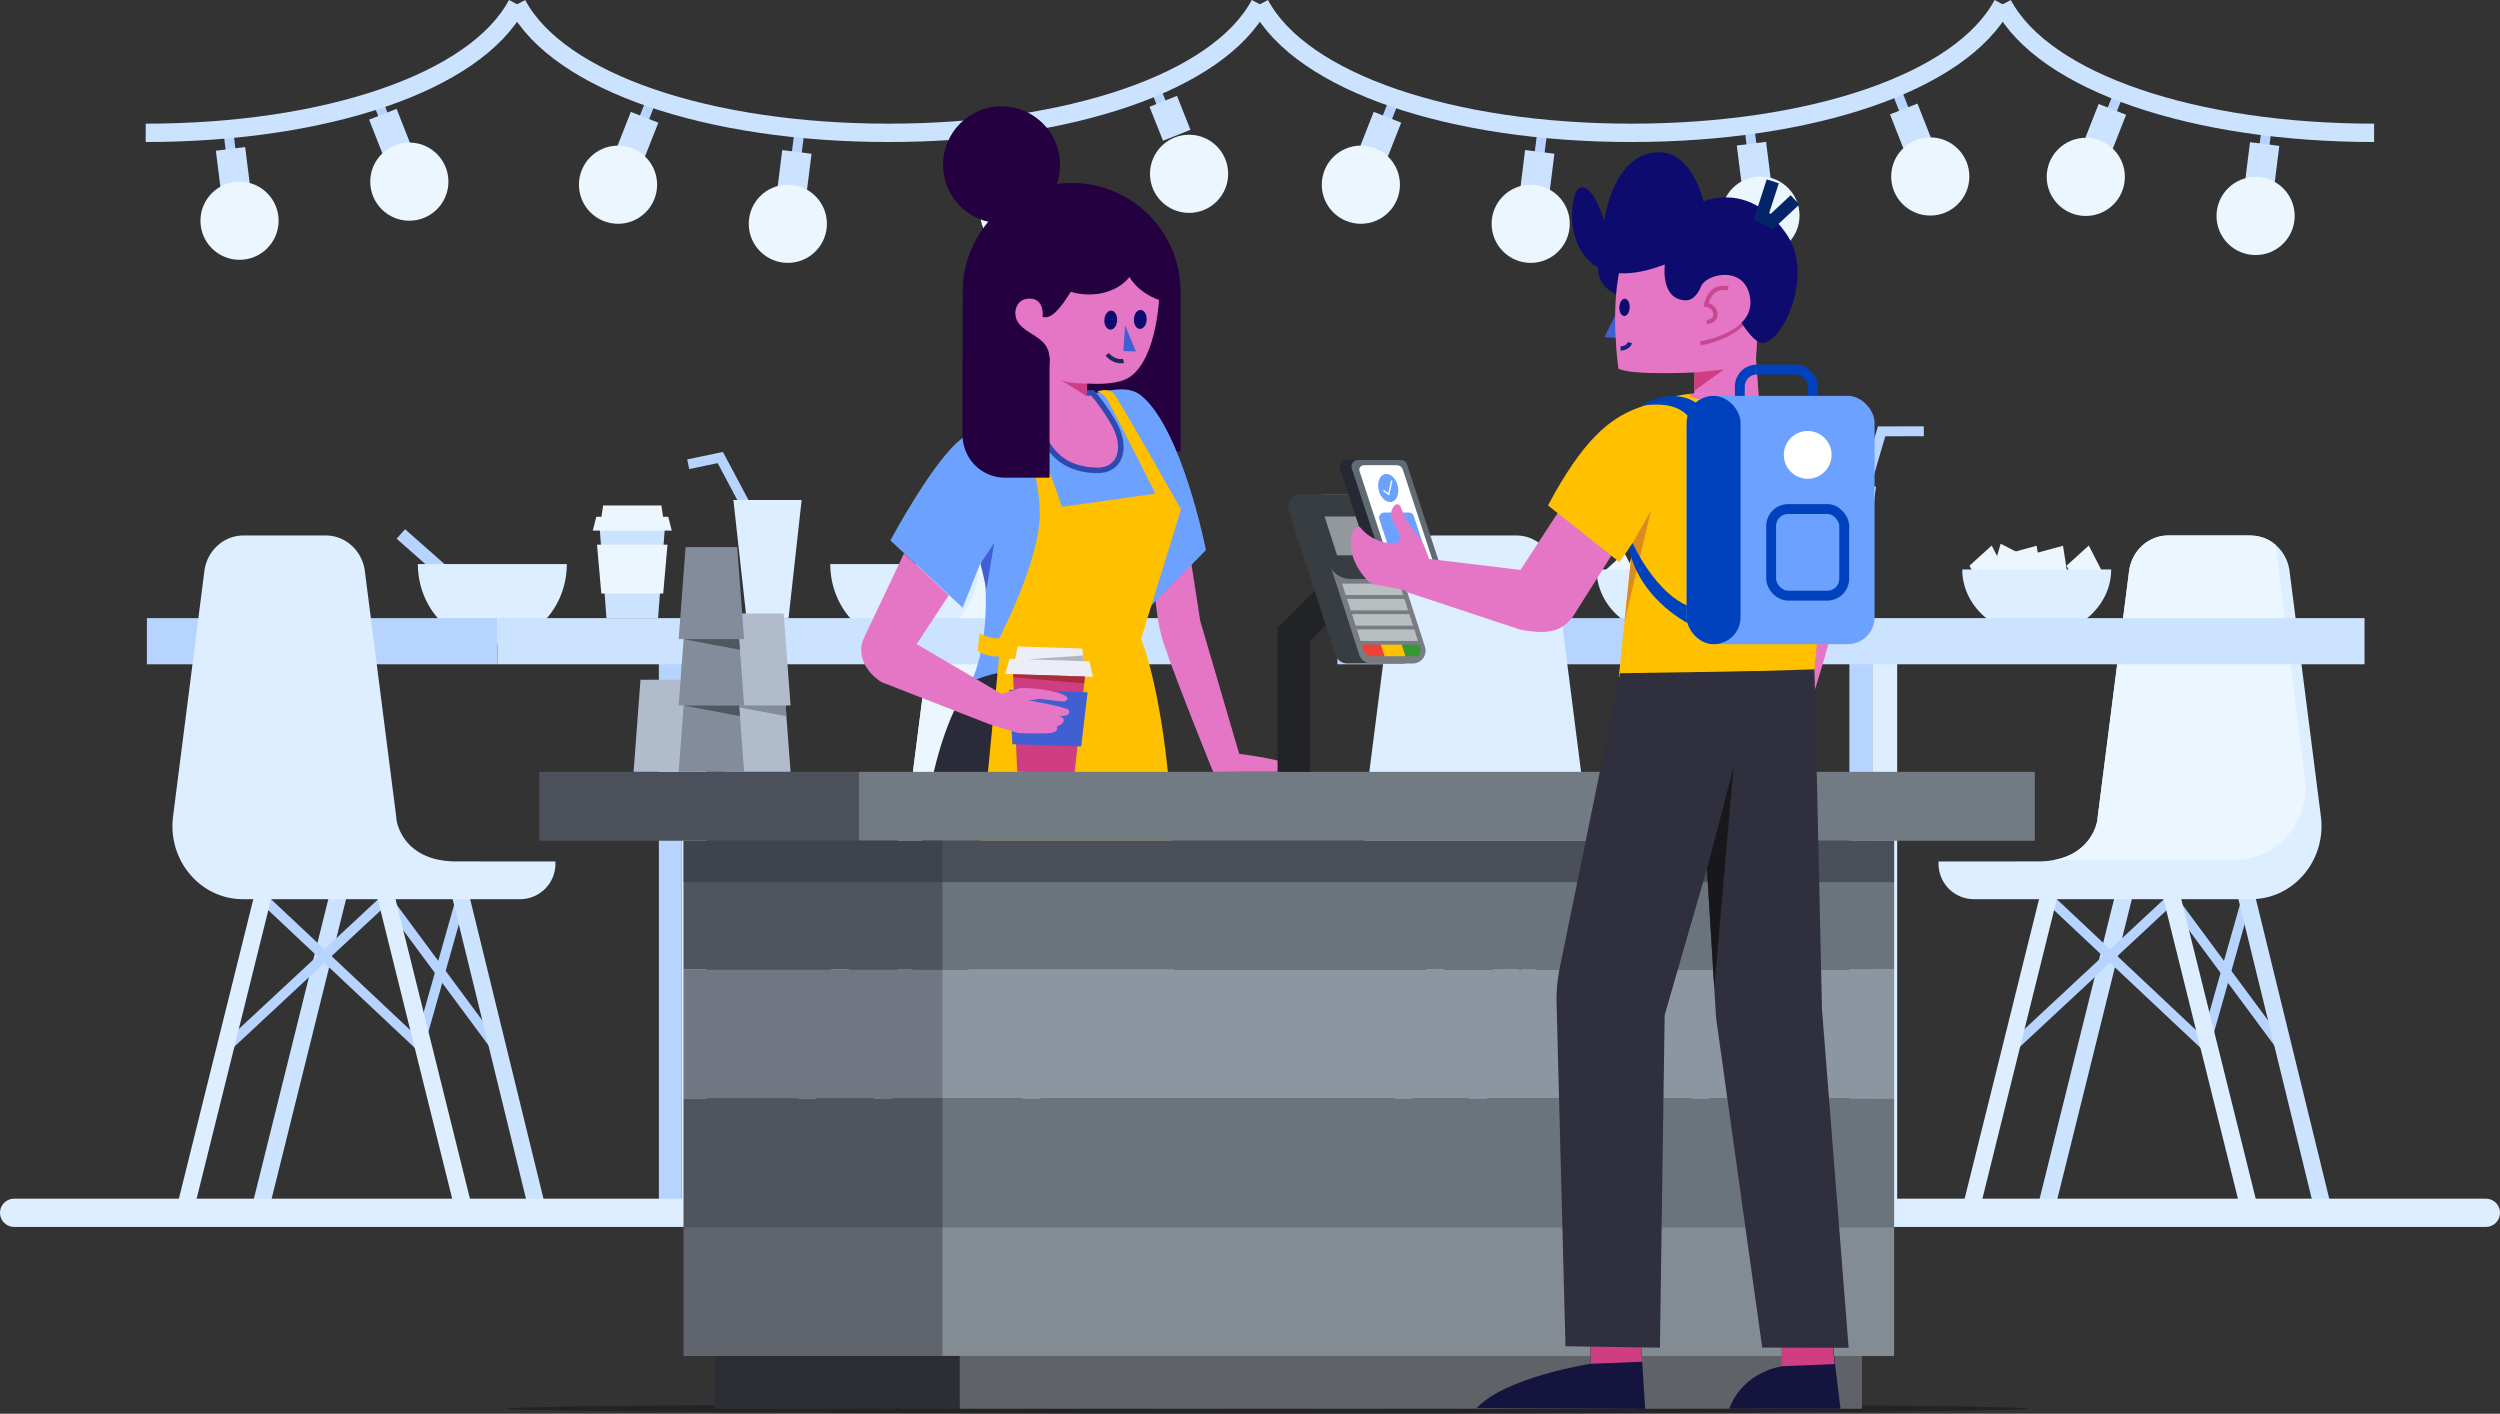 <svg xmlns="http://www.w3.org/2000/svg" viewBox="0 0 1771.38 1001.71"><rect x="0" y="0" width="1771.38" height="1001.71" fill="#333333" stroke="none"/><defs><style>.cls-1{fill:#cce3ff;}.cls-18,.cls-2,.cls-43,.cls-47,.cls-48,.cls-49,.cls-55,.cls-6,.cls-8{fill:none;}.cls-2,.cls-3,.cls-6{stroke:#b6d4ff;}.cls-18,.cls-2,.cls-3,.cls-43,.cls-47,.cls-48,.cls-49,.cls-55,.cls-6,.cls-8,.cls-9{stroke-miterlimit:10;}.cls-2,.cls-3,.cls-55{stroke-width:7px;}.cls-3,.cls-46{fill:#fff;}.cls-4{fill:#dceeff;}.cls-5,.cls-9{fill:#ecf6ff;}.cls-48,.cls-6{stroke-width:9px;}.cls-7{fill:#b6d4ff;}.cls-8{stroke:#cce3ff;stroke-width:13px;}.cls-9{stroke:#dceeff;stroke-linecap:round;stroke-width:20px;}.cls-10{fill:#1e1f23;opacity:0.81;}.cls-11{fill:#240040;}.cls-12{fill:#e576c6;}.cls-13{fill:#2b2a38;}.cls-14{fill:#6ca1ff;}.cls-15{fill:#2e4aaf;}.cls-16{fill:#405fd3;}.cls-17{fill:#0d0b6d;}.cls-18{stroke:#1c295e;}.cls-18,.cls-43,.cls-49{stroke-width:3px;}.cls-19{fill:#ffc000;}.cls-20{fill:#cf3e83;}.cls-21{fill:#ededf7;}.cls-22{fill:#b0b4c1;}.cls-23{fill:#aa2d3f;}.cls-24{fill:#4c505b;}.cls-25{fill:#727b84;}.cls-26{fill:#5f646d;}.cls-27{fill:#838c93;}.cls-28{fill:#1e2126;}.cls-28,.cls-29{opacity:0.22;}.cls-29,.cls-40{fill:#b0bbcc;}.cls-30{fill:#2d2e33;}.cls-31{fill:#5f6266;}.cls-32{fill:#343742;opacity:0.59;}.cls-33{fill:#212326;}.cls-34{fill:#383d42;}.cls-35{fill:#797c82;}.cls-36{fill:#ee4037;}.cls-37{fill:#393;}.cls-38{fill:#b8bfc1;}.cls-39{fill:#92989b;}.cls-41{fill:#838c9b;}.cls-42{fill:#505760;}.cls-43{stroke:#c94791;}.cls-44{fill:#262933;}.cls-45{fill:#606a75;}.cls-47{stroke:#fff;}.cls-48{stroke:#032466;}.cls-49{stroke:#182084;}.cls-50{fill:#db8b21;}.cls-51{fill:#14143f;}.cls-52{fill:#2f2f3d;}.cls-53{fill:#18181c;}.cls-54{fill:#0042bd;}.cls-55{stroke:#0042bd;}</style></defs><title>back and obj 13</title><g id="Back"><polygon class="cls-1" points="667.6 634.54 655.02 634.54 601.15 851.33 613.73 851.33 667.6 634.54"/><line class="cls-2" x1="718.6" y1="741.92" x2="748.4" y2="636.75"/><line class="cls-2" x1="695.28" y1="636.75" x2="772.93" y2="741.63"/><line class="cls-3" x1="695.28" y1="636.75" x2="583.92" y2="740.46"/><polygon class="cls-1" points="741.83 634.42 754.24 634.42 807.33 851.33 794.93 851.33 741.83 634.42"/><line class="cls-2" x1="608.28" y1="636.75" x2="718.6" y2="740.46"/><polygon class="cls-4" points="614.46 634.54 601.88 634.54 548.01 851.33 560.59 851.33 614.46 634.54"/><polygon class="cls-4" points="688.78 634.54 701.36 634.54 755.24 851.33 742.65 851.33 688.78 634.54"/><path class="cls-4" d="M638.94,792.1v1.66A25.07,25.07,0,0,0,664,818.83H860.38c30.29,0,53.6-27.81,49.42-59L887.63,586.24c-1.92-14.38-13.75-25.08-27.73-25.08H801.7c-14,0-25.8,10.7-27.73,25.08L751.8,759.86c-.17,1.24-.29,2.48-.36,3.71l-.12,0s-4.1,28.55-42.22,28.55Z" transform="translate(-108.92 -181.72)"/><path class="cls-5" d="M849,791.11H720.63c27.45-5,30.69-27.56,30.69-27.56l.12,0c.07-1.23.19-2.47.36-3.71L774,586.24c1.93-14.38,13.76-25.08,27.73-25.08h56.2c7.67,0,14.1,1.53,19.84,6.67l20.68,164.31C902.6,763.3,879.29,791.11,849,791.11Z" transform="translate(-108.92 -181.72)"/><polygon class="cls-1" points="1511.15 634.54 1498.56 634.54 1444.69 851.33 1457.28 851.33 1511.15 634.54"/><line class="cls-2" x1="1562.14" y1="741.92" x2="1591.94" y2="636.75"/><line class="cls-2" x1="1538.82" y1="636.75" x2="1616.47" y2="741.63"/><line class="cls-3" x1="1538.82" y1="636.75" x2="1427.46" y2="740.46"/><polygon class="cls-1" points="1585.38 634.42 1597.78 634.42 1650.88 851.33 1638.47 851.33 1585.38 634.42"/><line class="cls-2" x1="1451.83" y1="636.75" x2="1562.14" y2="740.46"/><polygon class="cls-4" points="1458.01 634.54 1445.42 634.54 1391.55 851.33 1404.13 851.33 1458.01 634.54"/><polygon class="cls-4" points="1532.32 634.54 1544.91 634.54 1598.78 851.33 1586.19 851.33 1532.32 634.54"/><path class="cls-4" d="M1482.48,792.1v1.66a25.07,25.07,0,0,0,25.07,25.07h196.37c30.29,0,53.6-27.81,49.42-59l-22.17-173.62c-1.92-14.38-13.75-25.08-27.73-25.08h-58.2c-14,0-25.8,10.7-27.73,25.08l-22.17,173.62c-.17,1.24-.29,2.48-.36,3.71l-.12,0s-4.1,28.55-42.22,28.55Z" transform="translate(-108.92 -181.72)"/><path class="cls-5" d="M1692.54,791.11H1564.17c27.45-5,30.69-27.56,30.69-27.56l.12,0c.07-1.23.19-2.47.36-3.71l22.17-173.62c1.93-14.38,13.76-25.08,27.73-25.08h56.2c7.67,0,14.18,1.53,20,6.79L1742,732.14C1746.14,763.3,1722.83,791.11,1692.54,791.11Z" transform="translate(-108.92 -181.72)"/><line class="cls-6" x1="327.91" y1="417.1" x2="284.01" y2="378.33"/><path class="cls-4" d="M510.54,581.41c0,31.07-23.63,56.26-52.77,56.26S405,612.48,405,581.41" transform="translate(-108.92 -181.72)"/><polyline class="cls-2" points="487.63 328.94 510.37 324.19 550.17 399.01"/><line class="cls-6" x1="669.05" y1="415.54" x2="707.82" y2="371.64"/><rect class="cls-7" x="104.08" y="437.98" width="248.31" height="32.7"/><rect class="cls-7" x="466.85" y="450.11" width="16.15" height="401.22"/><rect class="cls-4" x="483" y="450.11" width="17.7" height="401.22"/><path class="cls-4" d="M802.74,581.41c0,31.07-23.62,56.26-52.77,56.26s-52.76-25.19-52.76-56.26" transform="translate(-108.92 -181.72)"/><rect class="cls-1" x="352.39" y="437.98" width="479.46" height="32.7"/><polygon class="cls-1" points="471.17 372.76 469.95 389.05 467.28 424.66 466.28 437.98 429.71 437.98 428.7 424.66 426.02 389.05 424.8 372.76 471.17 372.76"/><polygon class="cls-5" points="472.95 385.94 469.92 420.55 426.07 420.55 423.02 385.94 472.95 385.94"/><polygon class="cls-5" points="470.65 371.54 425.33 371.54 427.36 358.16 468.63 358.16 470.65 371.54"/><polygon class="cls-5" points="475.97 375.95 420.01 375.95 422.51 366.17 473.47 366.17 475.97 375.95"/><polygon class="cls-4" points="568 354.29 558.73 437.98 528.91 437.98 519.64 354.29 568 354.29"/><polygon class="cls-5" points="1161.77 412.69 1146.02 426.96 1135.26 406.08 1151.01 391.81 1161.77 412.69"/><polygon class="cls-5" points="1230.54 412.68 1214.79 426.95 1204.03 406.07 1219.78 391.8 1230.54 412.68"/><polygon class="cls-5" points="1168.26 423.22 1150.46 414.1 1157.34 390.51 1175.13 399.63 1168.26 423.22"/><polygon class="cls-5" points="1205.37 416.7 1186.68 421.8 1182.84 397.03 1201.53 391.93 1205.37 416.7"/><polygon class="cls-5" points="1186.7 416.7 1168.02 421.8 1164.17 397.03 1182.86 391.93 1186.7 416.7"/><polygon class="cls-5" points="1421.99 407.43 1406.24 421.7 1395.48 400.82 1411.23 386.55 1421.99 407.43"/><polygon class="cls-5" points="1490.76 407.42 1475.01 421.69 1464.25 400.81 1480 386.54 1490.76 407.42"/><polygon class="cls-5" points="1428.48 417.96 1410.68 408.85 1417.56 385.26 1435.35 394.37 1428.48 417.96"/><polygon class="cls-5" points="1465.59 411.45 1446.9 416.54 1443.06 391.77 1461.75 386.68 1465.59 411.45"/><polygon class="cls-5" points="1446.92 411.45 1428.24 416.54 1424.39 391.77 1443.08 386.68 1446.92 411.45"/><path class="cls-4" d="M1345.73,585.2c0,25.92-23.62,46.93-52.77,46.93s-52.77-21-52.77-46.93" transform="translate(-108.92 -181.72)"/><path class="cls-4" d="M1604.81,585.2c0,25.92-23.63,46.93-52.77,46.93s-52.77-21-52.77-46.93" transform="translate(-108.92 -181.72)"/><rect class="cls-7" x="947.62" y="437.98" width="248.31" height="32.7"/><rect class="cls-7" x="1310.39" y="450.11" width="16.15" height="401.22"/><rect class="cls-4" x="1326.54" y="450.11" width="17.7" height="401.22"/><rect class="cls-1" x="1195.93" y="437.98" width="479.46" height="32.7"/><polyline class="cls-2" points="1236.81 310.69 1259.85 307.66 1293.91 385.26"/><polyline class="cls-2" points="1363.13 305.56 1333.2 305.63 1309.25 387.44"/><polygon class="cls-4" points="1329.19 344.85 1317.34 437.98 1279.22 437.98 1267.37 344.85 1329.19 344.85"/><line class="cls-2" x1="161.71" y1="92.69" x2="163.86" y2="109.79"/><rect class="cls-1" x="263.39" y="287.13" width="20.92" height="25.85" transform="translate(-144.22 -145.21) rotate(-7.17)"/><circle class="cls-5" cx="169.72" cy="156.4" r="27.69"/><line class="cls-2" x1="266.53" y1="68.95" x2="272.84" y2="84.99"/><rect class="cls-1" x="374.45" y="261.8" width="20.92" height="25.85" transform="translate(-182.79 -21.65) rotate(-21.49)"/><circle class="cls-5" cx="290.04" cy="128.7" r="27.69"/><line class="cls-2" x1="714.19" y1="87.15" x2="716.34" y2="104.25"/><rect class="cls-1" x="815.87" y="281.59" width="20.92" height="25.85" transform="translate(-139.21 -76.32) rotate(-7.17)"/><circle class="cls-5" cx="722.2" cy="150.86" r="27.69"/><line class="cls-2" x1="819.01" y1="63.41" x2="825.32" y2="79.45"/><rect class="cls-1" x="926.93" y="256.26" width="20.92" height="25.85" transform="matrix(0.93, -0.37, 0.37, 0.93, -142.37, 180.32)"/><circle class="cls-5" cx="842.52" cy="123.16" r="27.69"/><line class="cls-2" x1="1239.37" y1="89.05" x2="1241.52" y2="106.14"/><rect class="cls-1" x="1341.05" y="283.49" width="20.92" height="25.85" transform="translate(-135.34 -10.78) rotate(-7.17)"/><circle class="cls-5" cx="1247.38" cy="152.75" r="27.69"/><line class="cls-2" x1="1344.19" y1="65.31" x2="1350.5" y2="81.34"/><rect class="cls-1" x="1452.11" y="258.15" width="20.92" height="25.85" transform="translate(-106.57 372.8) rotate(-21.49)"/><circle class="cls-5" cx="1367.7" cy="125.05" r="27.69"/><line class="cls-2" x1="1606.22" y1="89.33" x2="1604.07" y2="106.43"/><rect class="cls-1" x="1701.46" y="283.77" width="20.92" height="25.85" transform="translate(3264.52 622.93) rotate(-172.83)"/><circle class="cls-5" cx="1598.21" cy="153.03" r="27.69"/><line class="cls-2" x1="1501.4" y1="65.59" x2="1495.09" y2="81.62"/><rect class="cls-1" x="1590.39" y="258.43" width="20.92" height="25.85" transform="translate(2882.16 928.47) rotate(-158.51)"/><circle class="cls-5" cx="1477.89" cy="125.33" r="27.69"/><line class="cls-2" x1="1092.59" y1="94.87" x2="1090.44" y2="111.96"/><rect class="cls-1" x="1187.82" y="289.31" width="20.92" height="25.85" transform="translate(2240.58 569.88) rotate(-172.83)"/><circle class="cls-5" cx="1084.58" cy="158.57" r="27.69"/><line class="cls-2" x1="987.77" y1="71.13" x2="981.46" y2="87.16"/><rect class="cls-1" x="1076.76" y="263.97" width="20.92" height="25.85" transform="translate(1888.56 751.04) rotate(-158.51)"/><circle class="cls-5" cx="964.25" cy="130.87" r="27.69"/><line class="cls-2" x1="566.23" y1="94.87" x2="564.08" y2="111.96"/><rect class="cls-1" x="661.47" y="289.31" width="20.92" height="25.85" transform="translate(1191.98 504.21) rotate(-172.83)"/><circle class="cls-5" cx="558.22" cy="158.57" r="27.69"/><line class="cls-2" x1="461.41" y1="71.13" x2="455.1" y2="87.16"/><rect class="cls-1" x="550.41" y="263.97" width="20.92" height="25.85" transform="translate(872.43 558.25) rotate(-158.51)"/><circle class="cls-5" cx="437.9" cy="130.87" r="27.69"/><path class="cls-8" d="M212.16,275.84c127,0,233.57-35.55,263.14-91.07" transform="translate(-108.92 -181.72)"/><path class="cls-8" d="M475.3,184.77c29.58,55.52,136.19,91.07,263.16,91.07S972,240.29,1001.62,184.77" transform="translate(-108.92 -181.72)"/><path class="cls-8" d="M1001.62,184.77c29.57,55.52,136.18,91.07,263.15,91.07s233.59-35.55,263.16-91.07" transform="translate(-108.92 -181.72)"/><path class="cls-8" d="M1527.93,184.77c29.58,55.52,136.18,91.07,263.15,91.07" transform="translate(-108.92 -181.72)"/><polygon class="cls-1" points="245.84 634.54 233.26 634.54 179.39 851.33 191.97 851.33 245.84 634.54"/><line class="cls-2" x1="296.84" y1="741.92" x2="326.64" y2="636.75"/><line class="cls-2" x1="273.52" y1="636.75" x2="351.17" y2="741.63"/><line class="cls-3" x1="273.52" y1="636.75" x2="162.16" y2="740.46"/><polygon class="cls-1" points="320.07 634.42 332.48 634.42 385.57 851.33 373.17 851.33 320.07 634.42"/><line class="cls-2" x1="186.53" y1="636.75" x2="296.84" y2="740.46"/><polygon class="cls-4" points="192.7 634.54 180.12 634.54 126.25 851.33 138.83 851.33 192.7 634.54"/><polygon class="cls-4" points="267.02 634.54 279.61 634.54 333.48 851.33 320.89 851.33 267.02 634.54"/><path class="cls-4" d="M502.48,792.1v1.66a25.07,25.07,0,0,1-25.07,25.07H281c-30.29,0-53.6-27.81-49.42-59l22.17-173.62c1.92-14.38,13.75-25.08,27.73-25.08h58.2c14,0,25.8,10.7,27.73,25.08l22.17,173.62c.17,1.24.29,2.48.36,3.71l.12,0s4.1,28.55,42.22,28.55Z" transform="translate(-108.92 -181.72)"/><polygon class="cls-1" points="1089.39 634.54 1076.8 634.54 1022.93 851.33 1035.52 851.33 1089.39 634.54"/><line class="cls-2" x1="1140.38" y1="741.92" x2="1170.18" y2="636.75"/><line class="cls-2" x1="1117.06" y1="636.75" x2="1194.71" y2="741.63"/><line class="cls-3" x1="1117.06" y1="636.75" x2="1005.71" y2="740.46"/><polygon class="cls-1" points="1163.62 634.42 1176.02 634.42 1229.12 851.33 1216.71 851.33 1163.62 634.42"/><line class="cls-2" x1="1030.07" y1="636.75" x2="1140.38" y2="740.46"/><polygon class="cls-4" points="1036.25 634.54 1023.66 634.54 969.79 851.33 982.38 851.33 1036.25 634.54"/><polygon class="cls-4" points="1110.56 634.54 1123.15 634.54 1177.02 851.33 1164.43 851.33 1110.56 634.54"/><path class="cls-4" d="M1346,792.1v1.66A25.07,25.07,0,0,1,1321,818.83H1124.59c-30.29,0-53.6-27.81-49.42-59l22.17-173.62c1.92-14.38,13.75-25.08,27.73-25.08h58.2c14,0,25.8,10.7,27.73,25.08l22.17,173.62c.17,1.24.29,2.48.36,3.71l.12,0s4.1,28.55,42.22,28.55Z" transform="translate(-108.92 -181.72)"/><line class="cls-9" x1="1761.38" y1="859.33" x2="10" y2="859.33"/></g><g id="Man"><ellipse class="cls-10" cx="898.26" cy="998.09" rx="539.36" ry="3.62"/><circle class="cls-11" cx="759.33" cy="206.79" r="77.2"/><path class="cls-12" d="M927.92,542.13c-1.43,9-4.63,65.58,5.57,95.64,9.75,28.74,35,90.84,35,90.84l22-.66L959.35,621.66,942.49,513Z" transform="translate(-108.92 -181.72)"/><path class="cls-13" d="M908.47,1128l-43.71-.21-9.54-423.38L785.8,1117.33l-41.64-15.4s7.28-218.1,18.84-327.47c10.1-95.54,43.45-120.71,43.23-122.27L931.3,741.83Z" transform="translate(-108.92 -181.72)"/><circle class="cls-11" cx="709.63" cy="116.78" r="41.45"/><rect class="cls-11" x="682.14" y="212.19" width="154.39" height="107.54"/><path class="cls-14" d="M963.41,571.49l-41.44,42-7.43-58.12s16.28,15.9,12.4,28.19c-7.7,24.33-25.75,29.4-30.15,51.85-5.09,26-48.43,8.83-99.64,29,0,0,9.93-17.87,10.31-55.59.21-20.23-3.83-27.29-3.44-29.28l-13,32.77L739.8,564.64s31.94-59.88,51.92-73.1c21.86-14.46,28-27.52,60.87-27.42,31,.09,51.47-13.4,65.28-1.83C946.67,486.42,963.41,571.49,963.41,571.49Z" transform="translate(-108.92 -181.72)"/><path class="cls-12" d="M886.85,515c-21.14,0-35-10.32-41.1-30.66-3.56-11.85-6.48-19.79-6.5-19.87l-.93-2.51,2.68-.17,20-1.28c5.65-.37,12-.45,16.27-.45,2.94,0,4.88,0,4.88,0l.89,0,.59.67A138.45,138.45,0,0,1,898.24,482c5.4,9.68,6.35,19.33,2.55,25.81C898,512.44,893.09,515,886.85,515Z" transform="translate(-108.92 -181.72)"/><path class="cls-15" d="M877.26,462.09c2.92,0,4.85,0,4.85,0a138.43,138.43,0,0,1,14.38,20.79c9,16.18,4.28,30.11-9.64,30.11-14.9,0-32-5.39-39.18-29.24-3.63-12.06-6.55-20-6.55-20s12.31-.77,20-1.28c5.62-.36,11.92-.44,16.14-.44m0-4h0c-4.34,0-10.7.08-16.39.45-7.7.51-20,1.28-20,1.28l-5.35.34,1.85,5c0,.08,2.92,8,6.47,19.76,6.32,21,21.19,32.08,43,32.08,7,0,12.54-2.94,15.66-8.26,4.17-7.1,3.23-17.49-2.53-27.8a141.06,141.06,0,0,0-14.85-21.46L884,458.16l-1.78,0c-.08,0-2,0-4.92,0Z" transform="translate(-108.92 -181.72)"/><path class="cls-12" d="M850.09,426.88c4.2,6.72,2.46,15.57.06,20.73-.81,1.78-6.1,16.67-6.87,17.35-3,2.61,33.52,18.58,33.52,18.58l2.47-30.07c10.59.63,23,.09,29.85-4.44,20.35-13.49,21.62-60.38,21.29-62.73l-17-19.1s-25.7-11.91-29.62-6.87c-7.17,9.23-24,50.56-36.1,45.82,0,0,1.54-12.86-9.19-12.86-8,0-10.17,6.41-10.17,10.12C828.31,415.91,844.46,417.82,850.09,426.88Z" transform="translate(-108.92 -181.72)"/><polygon class="cls-16" points="797.18 230.38 804.81 248.97 795.92 248.78 797.18 230.38"/><ellipse class="cls-17" cx="893.41" cy="408.62" rx="6.73" ry="4.54" transform="matrix(0.05, -1, 1, 0.05, 333.74, 1099.81)"/><ellipse class="cls-17" cx="916.9" cy="408.06" rx="6.73" ry="4.54" transform="translate(356.67 1122.75) rotate(-87.27)"/><path class="cls-11" d="M904.57,361.92A30.55,30.55,0,0,0,907,373.83c.21.46.41.94.66,1.41a34.18,34.18,0,0,0,6,8.58,42.37,42.37,0,0,0,27.15,12.6c.56.05,1.11.09,1.67.11V383.82h0c0-.39,0-.78,0-1.18,0-15.68-6.31-30.09-16.89-41.45a70.82,70.82,0,0,0-6.34-6,35.65,35.65,0,0,0-11.71,13.72A30.31,30.31,0,0,0,904.57,361.92Z" transform="translate(-108.92 -181.72)"/><path class="cls-11" d="M847.67,366c0,11.15,10.09,20.56,23.88,23.44,1.1.24,2.21.42,3.35.57a43.3,43.3,0,0,0,5.63.36c18.15,0,32.86-10.91,32.86-24.37a17.69,17.69,0,0,0-.4-3.8c-2.46-11.66-16-20.58-32.46-20.58-18,0-32.57,10.71-32.85,24C847.67,365.73,847.67,365.86,847.67,366Z" transform="translate(-108.92 -181.72)"/><path class="cls-18" d="M905,437.39s-5.8,1.86-11.59-4.6" transform="translate(-108.92 -181.72)"/><path class="cls-19" d="M828,487.18c18.46,22.15,17.65,59.08,17.65,59.08,0,32.78-28.77,87.79-28.77,87.79-7,.41-13.91-3.69-13.91-3.69l-1.23,12.31c4.51,4.51,15.14,4.3,15.14,4.3L792.22,899.9C921,912.21,940.49,882.67,940.49,882.67c6.25-182.16-23.08-248.19-23.08-248.19l28.31-91.85s-37.66-66.77-47-81.21c-3.74-5.79-12.42-2.3-12.42-2.3s4.54.88,7.58,6.38c6.61,12,33.8,66,33.8,66l-66.39,9.34s-17.22-54.05-30.76-66.76Z" transform="translate(-108.92 -181.72)"/><path class="cls-20" d="M879.27,453.47s-13.39.38-19.09-2.75l18.36,11.57Z" transform="translate(-108.92 -181.72)"/><path class="cls-12" d="M733.42,665l77.71,30.33,9.19-20.9-61.89-36.3,22.72-34.62-31.66-29.78-28.9,61.08C716.66,644.32,720.57,656.72,733.42,665Z" transform="translate(-108.92 -181.72)"/><path class="cls-11" d="M791.06,435h31.58a30,30,0,0,1,30,30v55.18a0,0,0,0,1,0,0H791.06a0,0,0,0,1,0,0V435A0,0,0,0,1,791.06,435Z" transform="translate(1534.73 773.45) rotate(-180)"/><polygon class="cls-16" points="694.7 399.34 704.44 384.72 699.03 417.25 694.7 399.34"/><polygon class="cls-20" points="769.13 475.83 767.2 493.88 762.96 533.34 761.37 548.09 720.75 546.79 720.11 531.96 718.4 492.31 717.63 474.17 769.13 475.83"/><polygon class="cls-16" points="770.64 490.54 766.04 528.87 717.33 527.3 715.18 488.75 770.64 490.54"/><polygon class="cls-21" points="768.6 474.46 718.26 472.84 720.98 458.05 766.83 459.52 768.6 474.46"/><polygon class="cls-21" points="774.35 479.54 712.19 477.55 715.32 466.77 771.92 468.59 774.35 479.54"/><polygon class="cls-22" points="728.36 467.19 719.35 466.9 767.89 468.46 767.41 464.45 728.36 467.19"/><polygon class="cls-23" points="717.88 477.73 717.98 479.94 768.13 484.2 768.65 479.36 717.88 477.73"/><polygon class="cls-12" points="702.21 513.57 721.44 519.41 722.78 487.68 709.68 491.66 702.21 513.57"/><path class="cls-12" d="M975.62,714.6s47.62,4.17,58.58,14H968.44Z" transform="translate(-108.92 -181.72)"/><path class="cls-12" d="M830.36,701.12s15.09.61,22.29,0,5.07-4.69,5.07-4.69,5.51-1.54,4.82-4.88c-.52-2.51-4.57-2.8-6.28-3.26,9.27,2.51,11.47-1.47,9.86-3.59-1.46-1.9-28.39-6.76-28.39-6.76l8.42-1.09s15.43,2.27,17.16,1.89c.87-.2,3-1.92,1.43-3.28-5.59-4.74-27.45-6.75-33-6.09-2,.23-4.66,1.87-7.44,3.93-.25.17-.5.35-.74.54-5,3.75-10,8.52-11.26,8.62" transform="translate(-108.92 -181.72)"/><rect class="cls-24" x="382.08" y="546.9" width="226.43" height="48.81"/><rect class="cls-25" x="608.51" y="546.9" width="833.26" height="48.81"/><rect class="cls-26" x="484.33" y="595.7" width="183.28" height="91.27"/><rect class="cls-27" x="667.61" y="595.7" width="674.47" height="91.27"/><rect class="cls-26" x="484.33" y="686.97" width="183.28" height="91.27"/><rect class="cls-27" x="667.61" y="686.97" width="674.47" height="91.27"/><rect class="cls-26" x="484.33" y="778.24" width="183.28" height="91.27"/><rect class="cls-27" x="667.61" y="778.24" width="674.47" height="91.27"/><rect class="cls-28" x="484.33" y="778.24" width="857.75" height="91.27"/><rect class="cls-28" x="484.33" y="595.7" width="857.75" height="91.27"/><rect class="cls-29" x="484.33" y="686.97" width="857.75" height="91.27"/><rect class="cls-26" x="484.33" y="869.5" width="183.28" height="91.27"/><rect class="cls-27" x="667.61" y="869.5" width="674.47" height="91.27"/><rect class="cls-30" x="506.33" y="960.77" width="173.71" height="37.4"/><rect class="cls-31" x="680.05" y="960.77" width="639.26" height="37.4"/><rect class="cls-32" x="484.33" y="595.7" width="857.75" height="29.35"/><rect class="cls-33" x="905.24" y="444.46" width="22.97" height="102.44"/><rect class="cls-33" x="1028.73" y="590.99" width="22.97" height="51.26" transform="translate(631.77 -736.66) rotate(45)"/><path class="cls-34" d="M1102.41,651.84h-38.67a9.12,9.12,0,0,1-8.68-6.31L1022.19,543.9a9.12,9.12,0,0,1,8.68-11.93h38.91a9.09,9.09,0,0,1,8.43,6.31l17.15,53,15.73,48.62A9.13,9.13,0,0,1,1102.41,651.84Z" transform="translate(-108.92 -181.72)"/><path class="cls-35" d="M1109.89,651.85h-29.48a9.1,9.1,0,0,1-8.43-6.31L1052.39,585l-13.29-41.08a9.13,9.13,0,0,1,8.68-11.93H1077a9.12,9.12,0,0,1,7.94,4.62,8.28,8.28,0,0,1,.75,1.69l6.06,18.74,8.91,27.56,17.9,55.33A9.12,9.12,0,0,1,1109.89,651.85Z" transform="translate(-108.92 -181.72)"/><path class="cls-34" d="M1095.36,591.29a7.69,7.69,0,0,1-3,.62h-26.65a16.15,16.15,0,0,1-15.39-11.2L1034.51,532H1077a9.12,9.12,0,0,1,7.94,4.62l14.64,45.31A7.66,7.66,0,0,1,1095.36,591.29Z" transform="translate(-108.92 -181.72)"/><path class="cls-36" d="M1090,646.67h-10.4c-4.18-.56-5.74-8.16-5.74-8.16h13.5Z" transform="translate(-108.92 -181.72)"/><polygon class="cls-19" points="995.95 464.95 981.08 464.95 978.44 456.79 993.31 456.79 995.95 464.95"/><path class="cls-37" d="M1113.51,646.67h-8.64l-2.64-8.16h12.27l.46,1.41C1115.72,642.28,1115.22,645.83,1113.51,646.67Z" transform="translate(-108.92 -181.72)"/><polygon class="cls-38" points="1004.72 454.13 964.08 454.13 961.44 445.97 1002.08 445.97 1004.72 454.13"/><polygon class="cls-38" points="1001.22 443.3 960.57 443.3 957.93 435.14 998.58 435.14 1001.22 443.3"/><polygon class="cls-38" points="997.72 432.47 957.07 432.47 954.43 424.31 995.08 424.31 997.72 432.47"/><polygon class="cls-38" points="994.22 421.64 953.56 421.64 950.93 413.49 991.58 413.49 994.22 421.64"/><polygon class="cls-39" points="982.5 393.49 947.4 393.49 938.51 365.93 973.59 365.93 982.5 393.49"/><polygon class="cls-40" points="448.93 546.84 450.15 530.55 452.82 494.94 453.82 481.63 490.39 481.63 491.39 494.94 494.07 530.55 495.3 546.84 448.93 546.84"/><polygon class="cls-40" points="513.79 546.84 515.02 530.55 517.68 494.94 518.69 481.63 555.26 481.63 556.26 494.94 558.94 530.55 560.16 546.84 513.79 546.84"/><polygon class="cls-40" points="513.79 499.86 515.02 483.57 517.68 447.96 518.69 434.65 555.26 434.65 556.26 447.96 558.94 483.57 560.16 499.86 513.79 499.86"/><polygon class="cls-41" points="480.87 546.84 482.09 530.55 484.76 494.94 485.77 481.63 522.34 481.63 523.34 494.94 526.02 530.55 527.24 546.84 480.87 546.84"/><polygon class="cls-41" points="480.87 499.86 482.09 483.57 484.76 447.96 485.77 434.65 522.34 434.65 523.34 447.96 526.02 483.57 527.24 499.86 480.87 499.86"/><polygon class="cls-41" points="480.87 452.88 482.09 436.59 484.76 400.99 485.77 387.67 522.34 387.67 523.34 400.99 526.02 436.59 527.24 452.88 480.87 452.88"/><polygon class="cls-42" points="484.39 452.88 523.71 452.88 524.28 460.43 484.39 452.88"/><polygon class="cls-41" points="517.04 499.89 556.63 499.86 557.21 507.5 517.04 499.89"/><polygon class="cls-42" points="484.39 499.89 523.71 499.89 524.28 507.44 484.39 499.89"/><path class="cls-12" d="M1402.36,533.31c2.65,9.07,12.12,67.71,2.61,103-9.1,33.74-33.54,106.19-33.54,106.19l-27.27,8.78,27.61-123.07,9.92-120.62Z" transform="translate(-108.92 -181.72)"/><path class="cls-17" d="M1252.85,343.68s-32.19,38.49,9.94,50" transform="translate(-108.92 -181.72)"/><polygon class="cls-16" points="1146.89 218.44 1136.82 238.89 1147.44 239.62 1146.89 218.44"/><path class="cls-12" d="M1353.29,396.82c3.31-8.75-.14,39.13-.14,39.13l3.16,42.58L1309,490.14l.62-44.51s-44.77,2.21-54-2.71c0,0-6-42.28,1.43-72l37.48-31,59.1,5.73Z" transform="translate(-108.92 -181.72)"/><path class="cls-43" d="M1313.84,424.89s23.88-3.46,33.51-18.72" transform="translate(-108.92 -181.72)"/><path class="cls-17" d="M1357.23,424.58c13.93,1.32,37.39-47,18.09-76.11-26.06-39.23-59.4-24-59.4-24s-7.57-34.32-30.87-34.82c-33.2-.71-39.55,48.69-39.55,48.69s-7.62-27.15-17.23-23.55-15.18,83.19,60.29,54.3c0,0-3.47,24.55,14.36,25.44,7.69.38,11.3-9.88,11.3-9.88s16.13,16.58,27.86,24.63C1342.08,409.24,1350.79,424,1357.23,424.58Z" transform="translate(-108.92 -181.72)"/><path class="cls-44" d="M1119.21,596.11h-30.54a4.54,4.54,0,0,1-4.31-3.12l-26-79.34a4.52,4.52,0,0,1,4.3-5.94h30.55a4.52,4.52,0,0,1,4.3,3.11l26,79.35A4.53,4.53,0,0,1,1119.21,596.11Z" transform="translate(-108.92 -181.72)"/><path class="cls-45" d="M1127.6,596.11h-30.54a4.54,4.54,0,0,1-4.31-3.12l-26-79.34a4.53,4.53,0,0,1,4.31-5.94h30.54a4.54,4.54,0,0,1,4.31,3.12l1,3.19,25,76.14A4.54,4.54,0,0,1,1127.6,596.11Z" transform="translate(-108.92 -181.72)"/><path class="cls-46" d="M1122.27,592.45h-21.54a4.52,4.52,0,0,1-4.31-3.12l-24.19-73.75a3.21,3.21,0,0,1,3-4.22h23.36a4.54,4.54,0,0,1,4.31,3.12l23.62,72A4.53,4.53,0,0,1,1122.27,592.45Z" transform="translate(-108.92 -181.72)"/><path class="cls-14" d="M1125.44,592.29h-25.17l-14-42.6a3.67,3.67,0,0,1,3.49-4.81h17.45a3.66,3.66,0,0,1,3.48,2.53Z" transform="translate(-108.92 -181.72)"/><polyline class="cls-47" points="981.65 348.17 985.31 351.63 985.64 341.02"/><ellipse class="cls-14" cx="1092.57" cy="527.44" rx="6.92" ry="10.13" transform="translate(-204.93 102.47) rotate(-14.2)"/><polyline class="cls-47" points="980.27 347.54 983.99 350.25 986.15 340.48"/><polyline class="cls-48" points="1256.1 128.47 1248.07 153.26 1255.42 156.96 1271.83 141.61"/><polygon class="cls-20" points="1200.66 263.92 1221.37 261.86 1200.48 276.92 1200.66 263.92"/><path class="cls-49" d="M1257.17,428.63s5.38,0,6.67-4.14" transform="translate(-108.92 -181.72)"/><ellipse class="cls-17" cx="1258.56" cy="400.09" rx="6.13" ry="3.66" transform="matrix(0.04, -1, 1, 0.04, 700.63, 1460.33)"/><path class="cls-12" d="M1185.71,627.73l-80.87-26.82,4.86-24.58,76.53,9.23,50-76.41L1276,535l-52.09,82.88C1216.4,628.48,1206.78,632,1185.71,627.73Z" transform="translate(-108.92 -181.72)"/><path class="cls-19" d="M1393.05,671.49l-137.12-10,9.77-94.93L1256.31,580l-50.57-40.18c24.36-45.6,42.85-61.17,63.14-68.86,31.47-11.92,43.5-12.49,73.81-8,25.81,3.83,45.08,12.56,54.64,41.33,8.94,26.91,4.8,69.08,1.67,103.67C1395.29,649,1393.05,671.49,1393.05,671.49Z" transform="translate(-108.92 -181.72)"/><path class="cls-12" d="M1360.83,466.2c3.92,1.72,5.68,4.41-12,2.75-22.28-2.08-39.6-2.92-43.3-8.05C1331.1,459.29,1338.59,461.34,1360.83,466.2Z" transform="translate(-108.92 -181.72)"/><path class="cls-12" d="M1126.2,589.86l-8.76-22.74A97.74,97.74,0,0,0,1111,558c-3.69-4.67-5.65-6.27-9.12-15.93-2.41-6.72-7.18-.88-7.37,3.8s10.29,18.26,5.25,20.07-18.33.26-27-10.5c-1.17-1.45-9.25.37-5.91,18,1.65,8.67,9.83,20.63,15.73,22.43,0,0,16.66,2.7,23.46,4.67S1114.55,592.77,1126.2,589.86Z" transform="translate(-108.92 -181.72)"/><polygon class="cls-50" points="1156.78 384.89 1169.85 361.57 1151.03 440.73 1156.78 384.89"/><path class="cls-12" d="M1347.43,404.06c-7.77,16.69-38.42,20.31-38.42,20.31l1.12-8.55,4.09-31.21c3.49-8.59,29.84-15.17,34.44,6.48A20.07,20.07,0,0,1,1347.43,404.06Z" transform="translate(-108.92 -181.72)"/><path class="cls-43" d="M1318.25,409.94s7-.47,6.08-6.27c-.87-5.61-6.5-6-6.5-6s2.09-14.31,15.57-11.67" transform="translate(-108.92 -181.72)"/><path class="cls-51" d="M1235.8,1122.35,1236,1148s-60.66,9.48-80.78,31.42l119.4.57-4.77-74.27Z" transform="translate(-108.92 -181.72)"/><path class="cls-51" d="M1371.37,1121l.23,28.86s-27.22,3.1-37.45,30H1413l-3.82-31.47-3.07-28.87Z" transform="translate(-108.92 -181.72)"/><polygon class="cls-20" points="1160.94 930.78 1163.58 964.83 1127.11 966.33 1126.88 940.63 1160.94 930.78"/><polygon class="cls-20" points="1296.24 929.32 1299.97 966.54 1262.41 968.03 1262.19 939.18 1296.24 929.32"/><path class="cls-52" d="M1256.76,658.73l-42.71,209a110.07,110.07,0,0,0-2.2,25l6.3,242.89,66.91,1,3.35-235.67,70.51-243.77Z" transform="translate(-108.92 -181.72)"/><path class="cls-52" d="M1309.88,658.55l14.84,242.24c.09,1.44.23,2.87.43,4.3l32.4,231.47,61.22.16L1399.9,897.09,1394.56,656Z" transform="translate(-108.92 -181.72)"/><polygon class="cls-53" points="1209.46 615.57 1228.26 543.95 1214.64 700.17 1209.46 615.57"/><path class="cls-54" d="M1308.08,625s-36.77-16.56-45-54.63l2.65-3.79s20.53,46,50.84,47.09" transform="translate(-108.92 -181.72)"/><polygon class="cls-14" points="1297.34 362.44 1256.51 375.9 1244.58 338.98 1289.42 325.52 1297.34 362.44"/><rect class="cls-55" x="1232.75" y="261.86" width="51.77" height="157.61" rx="12"/><rect class="cls-14" x="1195.1" y="280.49" width="133.14" height="175.95" rx="19.08"/><rect class="cls-55" x="1254.96" y="360.69" width="51.77" height="61.36" rx="12"/><path class="cls-54" d="M1326.08,507.38c0,.7-10,1.4-10,2.1-4-23.29-7.11-41.1-33.75-41.1a57.79,57.79,0,0,0-10,.86,38.16,38.16,0,0,1,21.77-6.86C1316.71,462.38,1326.08,482.53,1326.08,507.38Z" transform="translate(-108.92 -181.72)"/><rect class="cls-54" x="1195.1" y="280.49" width="38.16" height="175.95" rx="19.08"/><circle class="cls-46" cx="1280.85" cy="322.3" r="16.93"/></g></svg>